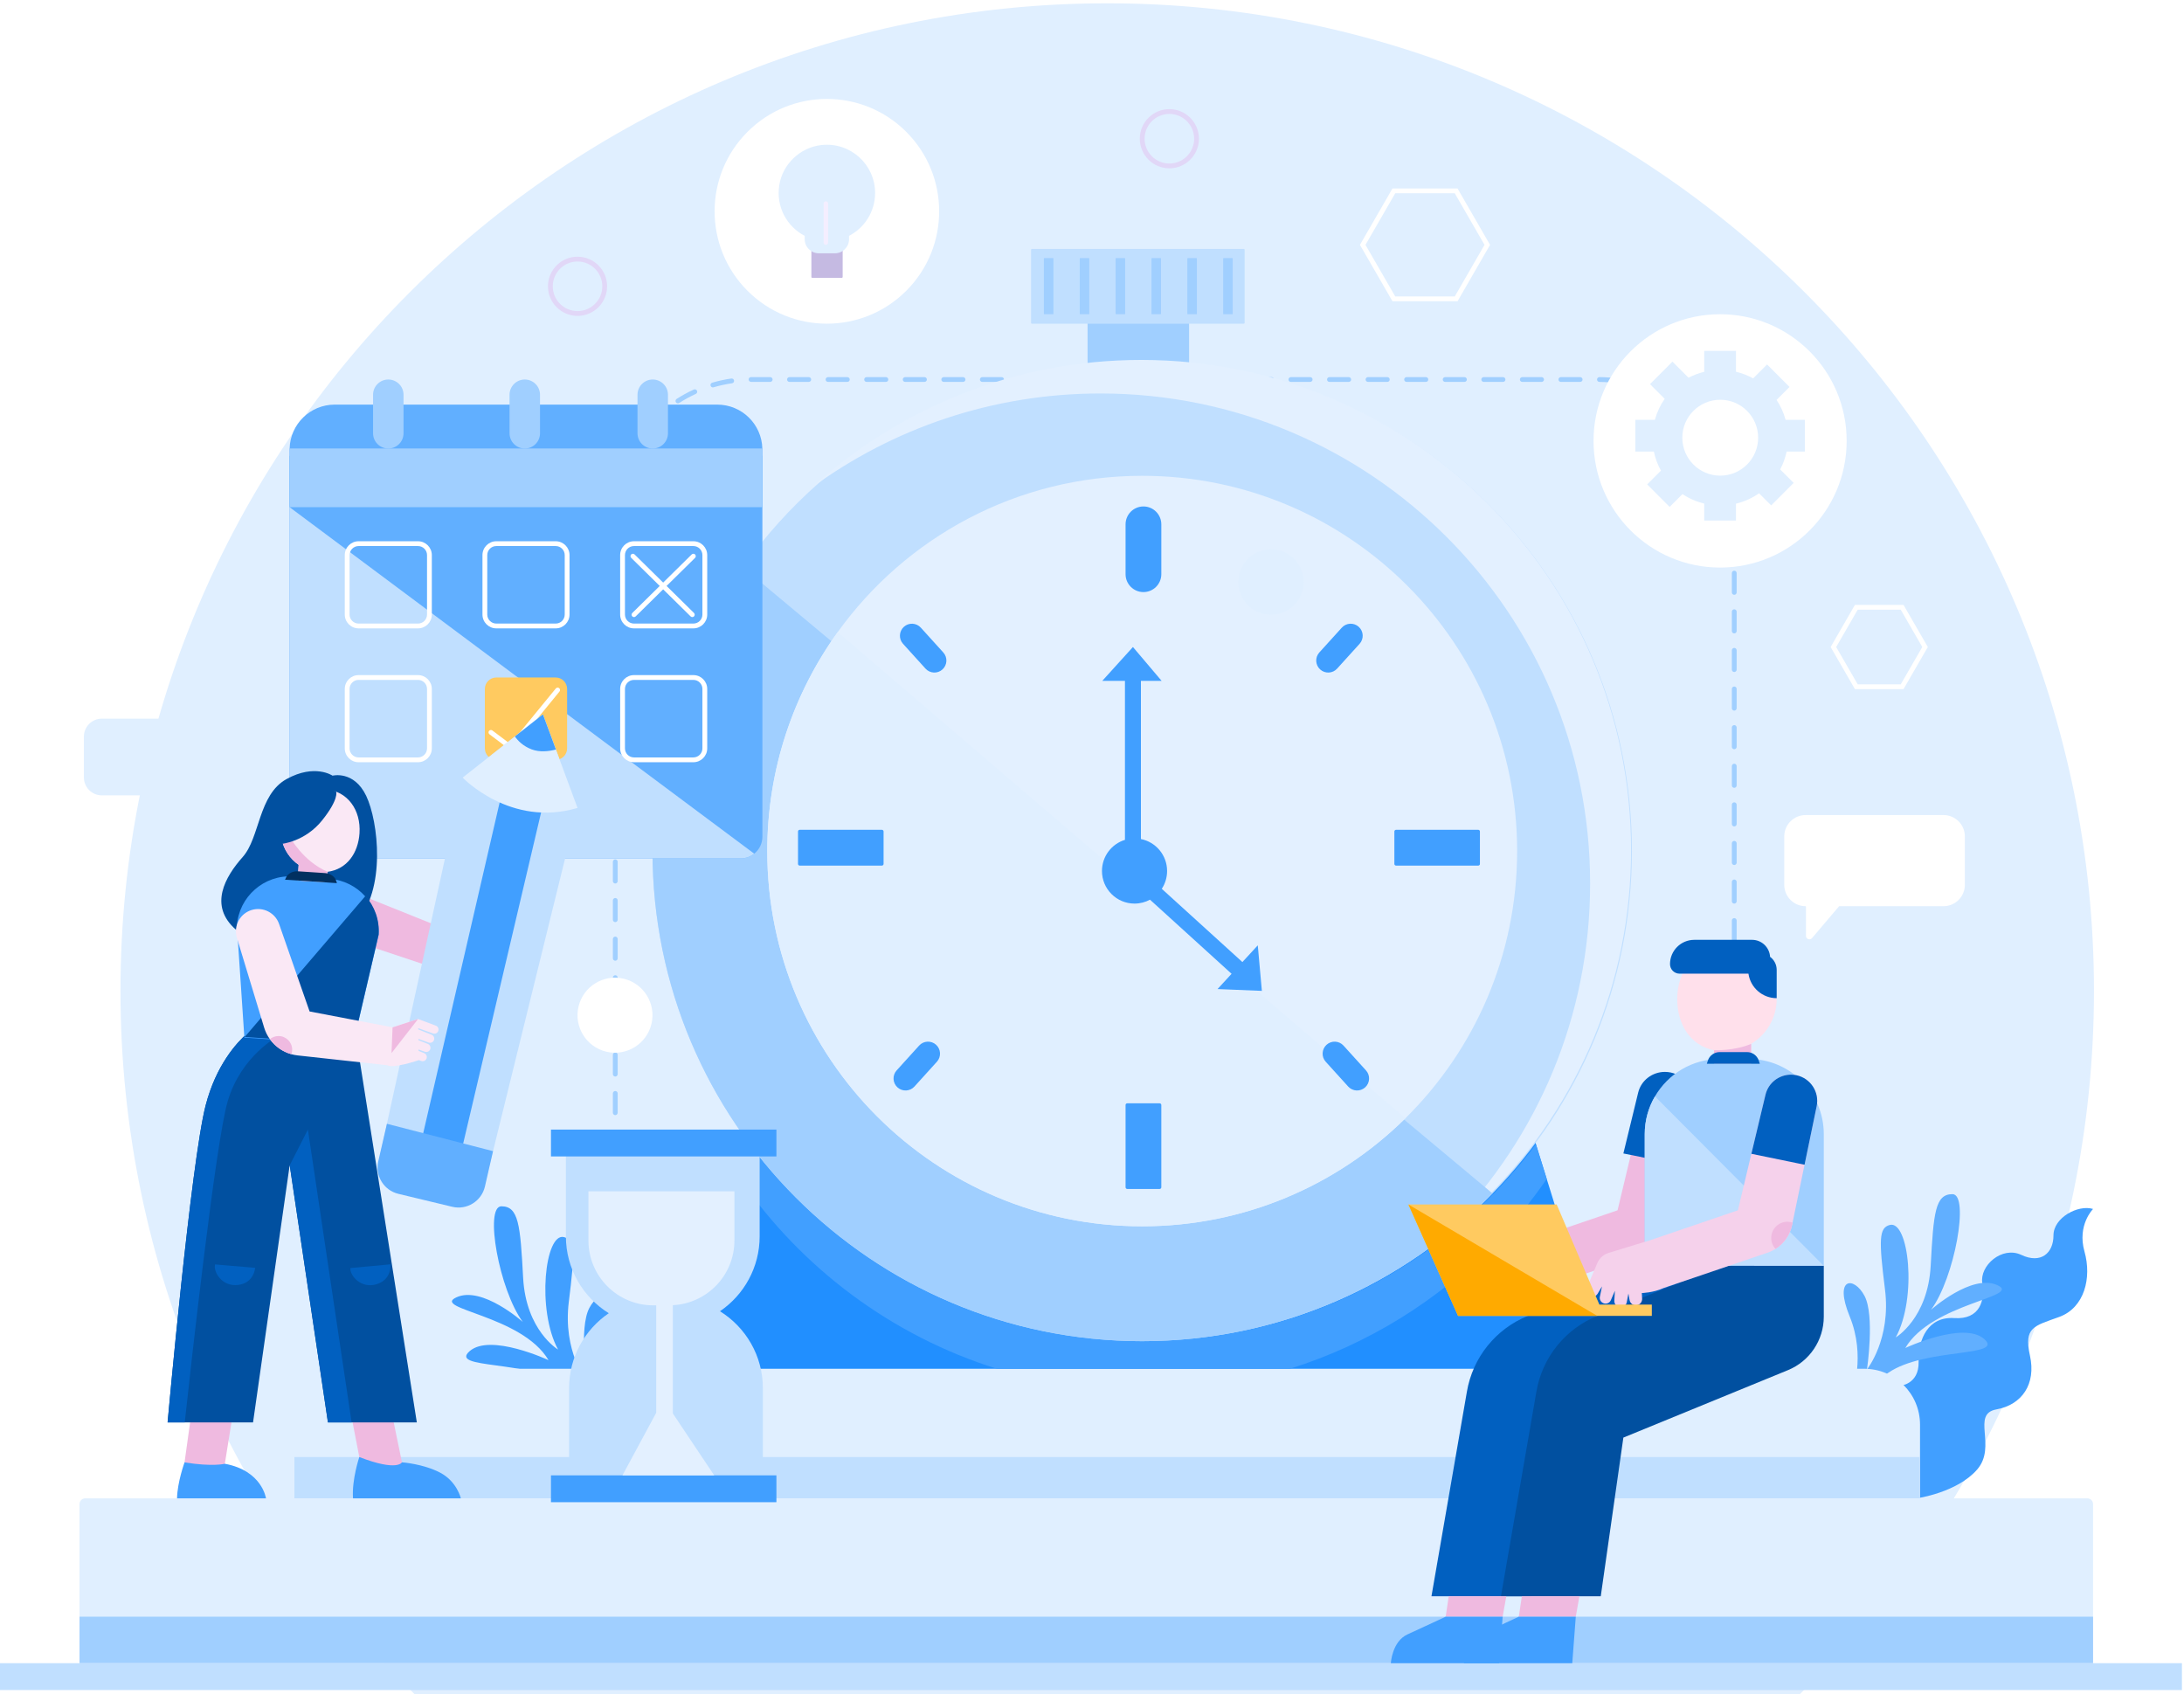 <svg width="660" height="512" viewBox="0 0 660 512" fill="none" xmlns="http://www.w3.org/2000/svg">
<g clip-path="url(#clip0_1654_56486)">
<g filter="url(#filter0_d_1654_56486)">
<path d="M126.347 512H542.852C598.333 457.805 632.793 382.152 632.793 298.434C632.794 133.613 499.287 0 334.599 0C169.912 0 36.406 133.613 36.406 298.434C36.406 382.153 70.866 457.805 126.347 512Z" fill="#E0EFFF"/>
</g>
<path d="M483.186 430.555H477.188C476.788 430.553 476.463 430.228 476.463 429.827C476.463 429.426 476.788 429.101 477.188 429.101H483.186C483.587 429.102 483.912 429.428 483.912 429.829C483.912 430.229 483.587 430.555 483.186 430.555ZM471.36 430.553H465.532C465.132 430.553 464.807 430.228 464.807 429.827C464.807 429.426 465.132 429.101 465.532 429.101H471.36C471.761 429.101 472.086 429.426 472.086 429.827C472.086 430.228 471.761 430.553 471.36 430.553ZM459.706 430.553H453.876C453.476 430.553 453.151 430.228 453.151 429.827C453.151 429.426 453.476 429.101 453.876 429.101H459.706C460.106 429.101 460.431 429.426 460.431 429.827C460.431 430.228 460.106 430.553 459.706 430.553ZM448.048 430.553H442.22C441.82 430.553 441.495 430.228 441.495 429.827C441.495 429.426 441.82 429.101 442.22 429.101H448.048C448.449 429.101 448.774 429.426 448.774 429.827C448.774 430.228 448.449 430.553 448.048 430.553ZM436.394 430.553H430.564C430.164 430.553 429.839 430.228 429.839 429.827C429.839 429.426 430.164 429.101 430.564 429.101H436.394C436.794 429.101 437.119 429.426 437.119 429.827C437.119 430.228 436.794 430.553 436.394 430.553ZM424.738 430.553H418.91C418.509 430.553 418.184 430.228 418.184 429.827C418.184 429.426 418.509 429.101 418.91 429.101H424.738C425.138 429.101 425.463 429.426 425.463 429.827C425.463 430.228 425.138 430.553 424.738 430.553ZM413.082 430.553H407.254C406.853 430.553 406.528 430.228 406.528 429.827C406.528 429.426 406.853 429.101 407.254 429.101H413.082C413.482 429.101 413.807 429.426 413.807 429.827C413.807 430.228 413.482 430.553 413.082 430.553ZM401.426 430.553H395.596C395.196 430.553 394.871 430.228 394.871 429.827C394.871 429.426 395.196 429.101 395.596 429.101H401.426C401.826 429.101 402.151 429.426 402.151 429.827C402.151 430.228 401.826 430.553 401.426 430.553ZM389.77 430.553H383.942C383.541 430.553 383.216 430.228 383.216 429.827C383.216 429.426 383.541 429.101 383.942 429.101H389.77C390.17 429.101 390.495 429.426 390.495 429.827C390.495 430.228 390.17 430.553 389.77 430.553ZM378.114 430.553H372.286C371.885 430.553 371.56 430.228 371.56 429.827C371.56 429.426 371.885 429.101 372.286 429.101H378.114C378.514 429.101 378.839 429.426 378.839 429.827C378.839 430.228 378.514 430.553 378.114 430.553ZM366.459 430.553H360.631C360.231 430.553 359.906 430.228 359.906 429.827C359.906 429.426 360.231 429.101 360.631 429.101H366.459C366.86 429.101 367.185 429.426 367.185 429.827C367.185 430.228 366.86 430.553 366.459 430.553ZM354.802 430.553H348.974C348.573 430.553 348.248 430.228 348.248 429.827C348.248 429.426 348.573 429.101 348.974 429.101H354.802C355.202 429.101 355.527 429.426 355.527 429.827C355.527 430.228 355.202 430.553 354.802 430.553ZM343.147 430.553H337.318C336.917 430.553 336.592 430.228 336.592 429.827C336.592 429.426 336.917 429.101 337.318 429.101H343.147C343.548 429.101 343.873 429.426 343.873 429.827C343.873 430.228 343.548 430.553 343.147 430.553ZM331.491 430.553H325.663C325.263 430.553 324.937 430.228 324.937 429.827C324.937 429.426 325.263 429.101 325.663 429.101H331.491C331.892 429.101 332.217 429.426 332.217 429.827C332.217 430.228 331.892 430.553 331.491 430.553ZM319.835 430.553H314.007C313.607 430.553 313.281 430.228 313.281 429.827C313.281 429.426 313.607 429.101 314.007 429.101H319.835C320.236 429.101 320.561 429.426 320.561 429.827C320.561 430.228 320.236 430.553 319.835 430.553ZM308.179 430.553H302.351C301.95 430.553 301.625 430.228 301.625 429.827C301.625 429.426 301.95 429.101 302.351 429.101H308.179C308.58 429.101 308.905 429.426 308.905 429.827C308.905 430.228 308.58 430.553 308.179 430.553ZM296.523 430.553H290.695C290.294 430.553 289.969 430.228 289.969 429.827C289.969 429.426 290.294 429.101 290.695 429.101H296.523C296.924 429.101 297.249 429.426 297.249 429.827C297.249 430.228 296.924 430.553 296.523 430.553ZM284.867 430.553H279.039C278.638 430.553 278.313 430.228 278.313 429.827C278.313 429.426 278.638 429.101 279.039 429.101H284.867C285.268 429.101 285.593 429.426 285.593 429.827C285.593 430.228 285.268 430.553 284.867 430.553ZM273.212 430.553H267.384C266.984 430.553 266.659 430.228 266.659 429.827C266.659 429.426 266.984 429.101 267.384 429.101H273.212C273.613 429.101 273.938 429.426 273.938 429.827C273.938 430.228 273.613 430.553 273.212 430.553ZM261.556 430.553H255.728C255.328 430.553 255.003 430.228 255.003 429.827C255.003 429.426 255.328 429.101 255.728 429.101H261.556C261.957 429.101 262.282 429.426 262.282 429.827C262.282 430.228 261.957 430.553 261.556 430.553ZM249.9 430.553H244.072C243.672 430.553 243.347 430.228 243.347 429.827C243.347 429.426 243.672 429.101 244.072 429.101H249.9C250.301 429.101 250.626 429.426 250.626 429.827C250.626 430.228 250.301 430.553 249.9 430.553ZM238.244 430.553H232.416C232.016 430.553 231.691 430.228 231.691 429.827C231.691 429.426 232.016 429.101 232.416 429.101H238.244C238.645 429.101 238.97 429.426 238.97 429.827C238.97 430.228 238.645 430.553 238.244 430.553ZM226.588 430.552H226.581C224.609 430.531 222.622 430.373 220.678 430.078C220.282 430.019 220.009 429.648 220.068 429.252C220.128 428.857 220.496 428.581 220.894 428.643C222.772 428.927 224.69 429.081 226.594 429.099C226.995 429.104 227.317 429.432 227.313 429.833C227.308 430.231 226.985 430.552 226.587 430.552H226.588ZM488.988 430.123C488.634 430.123 488.323 429.862 488.271 429.502C488.215 429.105 488.489 428.736 488.885 428.678C490.767 428.405 492.646 427.993 494.472 427.453C494.852 427.341 495.259 427.557 495.373 427.943C495.486 428.328 495.267 428.732 494.883 428.845C492.99 429.406 491.043 429.833 489.095 430.116C489.061 430.12 489.024 430.123 488.989 430.123H488.988ZM215.109 428.802C215.04 428.802 214.969 428.792 214.899 428.77C213.005 428.198 211.142 427.483 209.361 426.651C208.997 426.481 208.842 426.048 209.01 425.685C209.181 425.322 209.612 425.164 209.975 425.335C211.693 426.14 213.491 426.827 215.32 427.38C215.703 427.496 215.921 427.901 215.805 428.285C215.71 428.598 215.421 428.802 215.111 428.802H215.109ZM500.127 426.827C499.852 426.827 499.59 426.67 499.469 426.404C499.302 426.039 499.46 425.608 499.824 425.441C501.552 424.645 503.239 423.72 504.837 422.692C505.17 422.471 505.622 422.571 505.838 422.908C506.055 423.244 505.958 423.694 505.622 423.91C503.967 424.976 502.221 425.935 500.431 426.758C500.332 426.803 500.229 426.825 500.127 426.825V426.827ZM204.577 423.89C204.44 423.89 204.302 423.852 204.18 423.772C202.535 422.696 200.947 421.491 199.461 420.186C199.159 419.922 199.13 419.463 199.394 419.162C199.659 418.859 200.117 418.831 200.419 419.094C201.853 420.352 203.385 421.517 204.976 422.555C205.311 422.774 205.405 423.225 205.186 423.56C205.047 423.774 204.815 423.89 204.578 423.89H204.577ZM509.888 420.538C509.685 420.538 509.483 420.452 509.34 420.287C509.077 419.983 509.11 419.526 509.414 419.263C510.849 418.019 512.211 416.659 513.462 415.221C513.725 414.92 514.182 414.885 514.486 415.15C514.787 415.412 514.821 415.871 514.557 416.173C513.262 417.662 511.852 419.071 510.363 420.361C510.225 420.48 510.056 420.538 509.888 420.538ZM195.843 416.227C195.639 416.227 195.437 416.142 195.293 415.974C194.008 414.477 192.818 412.877 191.76 411.219C191.545 410.881 191.642 410.432 191.98 410.217C192.318 410 192.767 410.1 192.982 410.437C194.003 412.037 195.151 413.583 196.392 415.028C196.653 415.333 196.618 415.79 196.315 416.051C196.177 416.169 196.01 416.227 195.842 416.227H195.843ZM517.513 411.767C517.376 411.767 517.24 411.731 517.118 411.651C516.781 411.433 516.686 410.983 516.902 410.647C517.939 409.041 518.87 407.355 519.662 405.632C519.832 405.268 520.261 405.109 520.626 405.278C520.988 405.446 521.147 405.878 520.98 406.242C520.157 408.026 519.195 409.774 518.119 411.436C517.98 411.651 517.746 411.767 517.51 411.767H517.513ZM189.594 406.434C189.319 406.434 189.055 406.276 188.933 406.008C188.117 404.21 187.424 402.34 186.874 400.447C186.762 400.062 186.982 399.66 187.367 399.547C187.754 399.441 188.155 399.656 188.267 400.042C188.798 401.866 189.467 403.672 190.255 405.407C190.42 405.773 190.259 406.203 189.893 406.369C189.796 406.412 189.695 406.434 189.594 406.434ZM522.38 401.208C522.312 401.208 522.242 401.198 522.172 401.179C521.788 401.065 521.57 400.661 521.683 400.276C522.228 398.453 522.644 396.574 522.924 394.689C522.982 394.292 523.362 394.015 523.747 394.077C524.145 394.135 524.418 394.504 524.358 394.901C524.069 396.854 523.638 398.8 523.075 400.688C522.981 401.004 522.692 401.207 522.38 401.207V401.208ZM186.344 395.277C185.988 395.277 185.678 395.016 185.625 394.652C185.35 392.706 185.209 390.718 185.209 388.74C185.209 388.339 185.534 388.014 185.935 388.014C186.335 388.014 186.66 388.339 186.66 388.74C186.66 390.648 186.797 392.571 187.062 394.449C187.119 394.846 186.843 395.213 186.445 395.27C186.411 395.274 186.377 395.277 186.342 395.277H186.344ZM524.085 389.712H524.074C523.673 389.704 523.352 389.375 523.36 388.974V383.153C523.36 382.752 523.686 382.426 524.087 382.426C524.487 382.426 524.812 382.752 524.812 383.153V388.996C524.803 389.393 524.48 389.71 524.085 389.71V389.712ZM185.935 383.633C185.534 383.633 185.209 383.308 185.209 382.907V377.075C185.209 376.674 185.534 376.348 185.935 376.348C186.335 376.348 186.66 376.674 186.66 377.075V382.907C186.66 383.308 186.335 383.633 185.935 383.633ZM524.087 378.048C523.686 378.048 523.361 377.722 523.361 377.321V371.487C523.361 371.086 523.686 370.761 524.087 370.761C524.487 370.761 524.812 371.086 524.812 371.487V377.321C524.812 377.722 524.487 378.048 524.087 378.048ZM185.935 371.969C185.534 371.969 185.209 371.644 185.209 371.243V365.409C185.209 365.008 185.534 364.683 185.935 364.683C186.335 364.683 186.66 365.008 186.66 365.409V371.243C186.66 371.644 186.335 371.969 185.935 371.969ZM524.087 366.382C523.686 366.382 523.361 366.057 523.361 365.656V359.823C523.361 359.423 523.686 359.097 524.087 359.097C524.487 359.097 524.812 359.423 524.812 359.823V365.656C524.812 366.057 524.487 366.382 524.087 366.382ZM185.935 360.303C185.534 360.303 185.209 359.977 185.209 359.577V353.744C185.209 353.343 185.534 353.018 185.935 353.018C186.335 353.018 186.66 353.343 186.66 353.744V359.577C186.66 359.977 186.335 360.303 185.935 360.303ZM524.087 354.717C523.686 354.717 523.361 354.392 523.361 353.991V348.158C523.361 347.757 523.686 347.432 524.087 347.432C524.487 347.432 524.812 347.757 524.812 348.158V353.991C524.812 354.392 524.487 354.717 524.087 354.717ZM185.935 348.637C185.534 348.637 185.209 348.312 185.209 347.911V342.079C185.209 341.678 185.534 341.352 185.935 341.352C186.335 341.352 186.66 341.678 186.66 342.079V347.911C186.66 348.312 186.335 348.637 185.935 348.637ZM524.087 343.052C523.686 343.052 523.361 342.726 523.361 342.325V336.491C523.361 336.09 523.686 335.765 524.087 335.765C524.487 335.765 524.812 336.09 524.812 336.491V342.325C524.812 342.726 524.487 343.052 524.087 343.052ZM185.935 336.973C185.534 336.973 185.209 336.648 185.209 336.247V330.413C185.209 330.012 185.534 329.687 185.935 329.687C186.335 329.687 186.66 330.012 186.66 330.413V336.247C186.66 336.648 186.335 336.973 185.935 336.973ZM524.087 331.386C523.686 331.386 523.361 331.061 523.361 330.66V324.827C523.361 324.427 523.686 324.101 524.087 324.101C524.487 324.101 524.812 324.427 524.812 324.827V330.66C524.812 331.061 524.487 331.386 524.087 331.386ZM185.935 325.308C185.534 325.308 185.209 324.983 185.209 324.582V318.749C185.209 318.348 185.534 318.023 185.935 318.023C186.335 318.023 186.66 318.348 186.66 318.749V324.582C186.66 324.983 186.335 325.308 185.935 325.308ZM524.087 319.721C523.686 319.721 523.361 319.396 523.361 318.995V313.162C523.361 312.761 523.686 312.436 524.087 312.436C524.487 312.436 524.812 312.761 524.812 313.162V318.995C524.812 319.396 524.487 319.721 524.087 319.721ZM185.935 313.641C185.534 313.641 185.209 313.316 185.209 312.915V307.082C185.209 306.682 185.534 306.356 185.935 306.356C186.335 306.356 186.66 306.682 186.66 307.082V312.915C186.66 313.316 186.335 313.641 185.935 313.641ZM524.087 308.057C523.686 308.057 523.361 307.732 523.361 307.331V301.498C523.361 301.097 523.686 300.772 524.087 300.772C524.487 300.772 524.812 301.097 524.812 301.498V307.331C524.812 307.732 524.487 308.057 524.087 308.057ZM185.935 301.977C185.534 301.977 185.209 301.652 185.209 301.251V295.419C185.209 295.018 185.534 294.692 185.935 294.692C186.335 294.692 186.66 295.018 186.66 295.419V301.251C186.66 301.652 186.335 301.977 185.935 301.977ZM524.087 296.39C523.686 296.39 523.361 296.065 523.361 295.664V289.831C523.361 289.43 523.686 289.105 524.087 289.105C524.487 289.105 524.812 289.43 524.812 289.831V295.664C524.812 296.065 524.487 296.39 524.087 296.39ZM185.935 290.312C185.534 290.312 185.209 289.987 185.209 289.586V283.753C185.209 283.352 185.534 283.027 185.935 283.027C186.335 283.027 186.66 283.352 186.66 283.753V289.586C186.66 289.987 186.335 290.312 185.935 290.312ZM524.087 284.726C523.686 284.726 523.361 284.401 523.361 284V278.166C523.361 277.765 523.686 277.44 524.087 277.44C524.487 277.44 524.812 277.765 524.812 278.166V284C524.812 284.401 524.487 284.726 524.087 284.726ZM185.935 278.648C185.534 278.648 185.209 278.323 185.209 277.922V272.088C185.209 271.687 185.534 271.362 185.935 271.362C186.335 271.362 186.66 271.687 186.66 272.088V277.922C186.66 278.323 186.335 278.648 185.935 278.648ZM524.087 273.061C523.686 273.061 523.361 272.736 523.361 272.335V266.502C523.361 266.101 523.686 265.776 524.087 265.776C524.487 265.776 524.812 266.101 524.812 266.502V272.335C524.812 272.736 524.487 273.061 524.087 273.061ZM185.935 266.981C185.534 266.981 185.209 266.656 185.209 266.255V260.423C185.209 260.022 185.534 259.696 185.935 259.696C186.335 259.696 186.66 260.022 186.66 260.423V266.255C186.66 266.656 186.335 266.981 185.935 266.981ZM524.087 261.396C523.686 261.396 523.361 261.07 523.361 260.669V254.837C523.361 254.436 523.686 254.111 524.087 254.111C524.487 254.111 524.812 254.436 524.812 254.837V260.669C524.812 261.07 524.487 261.396 524.087 261.396ZM185.935 255.318C185.534 255.318 185.209 254.992 185.209 254.591V248.759C185.209 248.358 185.534 248.032 185.935 248.032C186.335 248.032 186.66 248.358 186.66 248.759V254.591C186.66 254.992 186.335 255.318 185.935 255.318ZM524.087 249.732C523.686 249.732 523.361 249.406 523.361 249.006V243.173C523.361 242.772 523.686 242.447 524.087 242.447C524.487 242.447 524.812 242.772 524.812 243.173V249.006C524.812 249.406 524.487 249.732 524.087 249.732ZM185.935 243.652C185.534 243.652 185.209 243.327 185.209 242.926V237.093C185.209 236.692 185.534 236.367 185.935 236.367C186.335 236.367 186.66 236.692 186.66 237.093V242.926C186.66 243.327 186.335 243.652 185.935 243.652ZM524.087 238.065C523.686 238.065 523.361 237.74 523.361 237.339V231.506C523.361 231.105 523.686 230.78 524.087 230.78C524.487 230.78 524.812 231.105 524.812 231.506V237.339C524.812 237.74 524.487 238.065 524.087 238.065ZM185.935 231.987C185.534 231.987 185.209 231.661 185.209 231.261V225.428C185.209 225.027 185.534 224.702 185.935 224.702C186.335 224.702 186.66 225.027 186.66 225.428V231.261C186.66 231.661 186.335 231.987 185.935 231.987ZM524.087 226.401C523.686 226.401 523.361 226.076 523.361 225.675V219.842C523.361 219.441 523.686 219.116 524.087 219.116C524.487 219.116 524.812 219.441 524.812 219.842V225.675C524.812 226.076 524.487 226.401 524.087 226.401ZM185.935 220.321C185.534 220.321 185.209 219.996 185.209 219.595V213.763C185.209 213.362 185.534 213.036 185.935 213.036C186.335 213.036 186.66 213.362 186.66 213.763V219.595C186.66 219.996 186.335 220.321 185.935 220.321ZM524.087 214.736C523.686 214.736 523.361 214.41 523.361 214.01V208.177C523.361 207.776 523.686 207.451 524.087 207.451C524.487 207.451 524.812 207.776 524.812 208.177V214.01C524.812 214.41 524.487 214.736 524.087 214.736ZM185.935 208.656C185.534 208.656 185.209 208.331 185.209 207.93V202.097C185.209 201.696 185.534 201.371 185.935 201.371C186.335 201.371 186.66 201.696 186.66 202.097V207.93C186.66 208.331 186.335 208.656 185.935 208.656ZM524.087 203.07C523.686 203.07 523.361 202.745 523.361 202.344V196.512C523.361 196.111 523.686 195.785 524.087 195.785C524.487 195.785 524.812 196.111 524.812 196.512V202.344C524.812 202.745 524.487 203.07 524.087 203.07ZM185.935 196.992C185.534 196.992 185.209 196.667 185.209 196.266V190.433C185.209 190.033 185.534 189.707 185.935 189.707C186.335 189.707 186.66 190.033 186.66 190.433V196.266C186.66 196.667 186.335 196.992 185.935 196.992ZM524.087 191.405C523.686 191.405 523.361 191.08 523.361 190.679V184.846C523.361 184.445 523.686 184.12 524.087 184.12C524.487 184.12 524.812 184.445 524.812 184.846V190.679C524.812 191.08 524.487 191.405 524.087 191.405ZM185.935 185.325C185.534 185.325 185.209 185 185.209 184.599V178.767C185.209 178.366 185.534 178.04 185.935 178.04C186.335 178.04 186.66 178.366 186.66 178.767V184.599C186.66 185 186.335 185.325 185.935 185.325ZM524.087 179.74C523.686 179.74 523.361 179.414 523.361 179.013V173.181C523.361 172.78 523.686 172.455 524.087 172.455C524.487 172.455 524.812 172.78 524.812 173.181V179.013C524.812 179.414 524.487 179.74 524.087 179.74ZM185.935 173.662C185.534 173.662 185.209 173.336 185.209 172.935V167.103C185.209 166.702 185.534 166.377 185.935 166.377C186.335 166.377 186.66 166.702 186.66 167.103V172.935C186.66 173.336 186.335 173.662 185.935 173.662ZM524.087 168.074C523.686 168.074 523.361 167.749 523.361 167.348V161.515C523.361 161.115 523.686 160.789 524.087 160.789C524.487 160.789 524.812 161.115 524.812 161.515V167.348C524.812 167.749 524.487 168.074 524.087 168.074ZM185.935 161.996C185.534 161.996 185.209 161.671 185.209 161.27V155.434C185.212 155.035 185.537 154.713 185.936 154.713H185.94C186.341 154.714 186.665 155.042 186.662 155.443V161.27C186.66 161.671 186.335 161.996 185.935 161.996ZM524.085 156.409C523.686 156.409 523.361 156.085 523.36 155.684C523.355 153.771 523.216 151.851 522.946 149.976C522.889 149.58 523.164 149.211 523.561 149.154C523.95 149.098 524.325 149.372 524.383 149.77C524.661 151.712 524.806 153.702 524.811 155.683C524.811 156.084 524.487 156.41 524.087 156.41L524.085 156.409ZM186.393 150.356C186.358 150.356 186.322 150.353 186.284 150.348C185.888 150.289 185.615 149.918 185.675 149.522C185.968 147.568 186.403 145.622 186.969 143.736C187.084 143.352 187.484 143.134 187.873 143.249C188.256 143.365 188.474 143.769 188.36 144.154C187.812 145.974 187.392 147.853 187.11 149.738C187.056 150.098 186.746 150.357 186.393 150.357V150.356ZM522.426 144.908C522.112 144.908 521.823 144.703 521.731 144.386C521.194 142.559 520.522 140.755 519.732 139.026C519.566 138.66 519.726 138.23 520.09 138.063C520.457 137.897 520.887 138.057 521.052 138.422C521.871 140.215 522.567 142.084 523.123 143.977C523.236 144.362 523.017 144.765 522.631 144.879C522.563 144.899 522.495 144.908 522.426 144.908ZM189.734 139.222C189.632 139.222 189.528 139.2 189.429 139.155C189.065 138.986 188.908 138.554 189.076 138.191C189.905 136.404 190.872 134.658 191.948 133.001C192.166 132.666 192.614 132.569 192.951 132.789C193.286 133.007 193.382 133.457 193.164 133.793C192.125 135.392 191.194 137.078 190.393 138.802C190.269 139.068 190.008 139.223 189.734 139.223V139.222ZM517.604 134.337C517.366 134.337 517.133 134.22 516.993 134.003C515.97 132.406 514.819 130.862 513.573 129.418C513.311 129.115 513.345 128.656 513.648 128.394C513.95 128.134 514.407 128.164 514.673 128.47C515.964 129.966 517.156 131.565 518.215 133.219C518.431 133.556 518.333 134.006 517.996 134.223C517.875 134.301 517.739 134.337 517.604 134.337ZM196.068 129.476C195.898 129.476 195.729 129.418 195.591 129.298C195.289 129.033 195.259 128.575 195.523 128.272C196.819 126.788 198.232 125.384 199.724 124.094C200.027 123.831 200.486 123.865 200.747 124.17C201.01 124.473 200.975 124.932 200.671 125.193C199.23 126.438 197.865 127.795 196.614 129.228C196.47 129.392 196.27 129.476 196.068 129.476ZM510.016 125.539C509.846 125.539 509.676 125.48 509.538 125.359C508.106 124.106 506.571 122.944 504.977 121.908C504.641 121.689 504.546 121.239 504.764 120.903C504.983 120.568 505.434 120.473 505.767 120.691C507.418 121.766 509.007 122.968 510.493 124.267C510.795 124.531 510.827 124.99 510.563 125.292C510.418 125.456 510.218 125.541 510.016 125.541V125.539ZM204.864 121.886C204.625 121.886 204.391 121.769 204.253 121.552C204.037 121.215 204.134 120.765 204.472 120.549C206.132 119.484 207.881 118.529 209.67 117.711C210.036 117.544 210.464 117.705 210.631 118.07C210.798 118.434 210.637 118.866 210.273 119.031C208.546 119.82 206.858 120.742 205.256 121.77C205.134 121.849 204.999 121.885 204.865 121.885L204.864 121.886ZM500.278 119.202C500.177 119.202 500.071 119.181 499.974 119.136C498.242 118.332 496.441 117.65 494.624 117.104C494.24 116.988 494.022 116.584 494.138 116.199C494.253 115.814 494.658 115.599 495.041 115.712C496.926 116.279 498.789 116.986 500.583 117.818C500.947 117.987 501.104 118.418 500.937 118.783C500.814 119.048 500.551 119.204 500.278 119.204V119.202ZM215.426 117.063C215.112 117.063 214.822 116.858 214.729 116.542C214.616 116.157 214.837 115.753 215.221 115.64C217.109 115.086 219.057 114.662 221.01 114.381C221.408 114.323 221.775 114.6 221.831 114.996C221.888 115.393 221.612 115.762 221.216 115.818C219.331 116.09 217.452 116.498 215.628 117.033C215.559 117.053 215.491 117.062 215.423 117.062L215.426 117.063ZM489.152 115.862C489.116 115.862 489.079 115.859 489.043 115.855C487.168 115.574 485.251 115.423 483.343 115.409C482.942 115.406 482.62 115.078 482.623 114.677C482.626 114.278 482.951 113.957 483.349 113.957H483.354C485.33 113.973 487.316 114.128 489.258 114.418C489.653 114.478 489.927 114.847 489.867 115.245C489.814 115.604 489.505 115.863 489.152 115.863V115.862ZM477.519 115.407H471.691C471.291 115.407 470.966 115.082 470.966 114.681C470.966 114.28 471.291 113.955 471.691 113.955H477.519C477.92 113.955 478.245 114.28 478.245 114.681C478.245 115.082 477.92 115.407 477.519 115.407ZM465.865 115.407H460.037C459.636 115.407 459.311 115.082 459.311 114.681C459.311 114.28 459.636 113.955 460.037 113.955H465.865C466.265 113.955 466.59 114.28 466.59 114.681C466.59 115.082 466.265 115.407 465.865 115.407ZM454.207 115.407H448.379C447.979 115.407 447.654 115.082 447.654 114.681C447.654 114.28 447.979 113.955 448.379 113.955H454.207C454.608 113.955 454.933 114.28 454.933 114.681C454.933 115.082 454.608 115.407 454.207 115.407ZM442.553 115.407H436.723C436.323 115.407 435.998 115.082 435.998 114.681C435.998 114.28 436.323 113.955 436.723 113.955H442.553C442.953 113.955 443.278 114.28 443.278 114.681C443.278 115.082 442.953 115.407 442.553 115.407ZM430.897 115.407H425.069C424.668 115.407 424.343 115.082 424.343 114.681C424.343 114.28 424.668 113.955 425.069 113.955H430.897C431.297 113.955 431.622 114.28 431.622 114.681C431.622 115.082 431.297 115.407 430.897 115.407ZM419.241 115.407H413.413C413.012 115.407 412.687 115.082 412.687 114.681C412.687 114.28 413.012 113.955 413.413 113.955H419.241C419.641 113.955 419.966 114.28 419.966 114.681C419.966 115.082 419.641 115.407 419.241 115.407ZM407.585 115.407H401.755C401.355 115.407 401.029 115.082 401.029 114.681C401.029 114.28 401.355 113.955 401.755 113.955H407.585C407.985 113.955 408.31 114.28 408.31 114.681C408.31 115.082 407.985 115.407 407.585 115.407ZM395.929 115.407H390.101C389.7 115.407 389.375 115.082 389.375 114.681C389.375 114.28 389.7 113.955 390.101 113.955H395.929C396.329 113.955 396.654 114.28 396.654 114.681C396.654 115.082 396.329 115.407 395.929 115.407ZM384.274 115.407H378.445C378.044 115.407 377.719 115.082 377.719 114.681C377.719 114.28 378.044 113.955 378.445 113.955H384.274C384.675 113.955 385 114.28 385 114.681C385 115.082 384.675 115.407 384.274 115.407ZM372.618 115.407H366.79C366.389 115.407 366.064 115.082 366.064 114.681C366.064 114.28 366.389 113.955 366.79 113.955H372.618C373.018 113.955 373.344 114.28 373.344 114.681C373.344 115.082 373.018 115.407 372.618 115.407ZM360.962 115.407H355.134C354.733 115.407 354.408 115.082 354.408 114.681C354.408 114.28 354.733 113.955 355.134 113.955H360.962C361.363 113.955 361.688 114.28 361.688 114.681C361.688 115.082 361.363 115.407 360.962 115.407ZM349.306 115.407H343.477C343.076 115.407 342.751 115.082 342.751 114.681C342.751 114.28 343.076 113.955 343.477 113.955H349.306C349.706 113.955 350.032 114.28 350.032 114.681C350.032 115.082 349.706 115.407 349.306 115.407ZM337.65 115.407H331.822C331.421 115.407 331.096 115.082 331.096 114.681C331.096 114.28 331.421 113.955 331.822 113.955H337.65C338.05 113.955 338.376 114.28 338.376 114.681C338.376 115.082 338.05 115.407 337.65 115.407ZM325.994 115.407H320.166C319.765 115.407 319.44 115.082 319.44 114.681C319.44 114.28 319.765 113.955 320.166 113.955H325.994C326.394 113.955 326.72 114.28 326.72 114.681C326.72 115.082 326.394 115.407 325.994 115.407ZM314.339 115.407H308.511C308.111 115.407 307.786 115.082 307.786 114.681C307.786 114.28 308.111 113.955 308.511 113.955H314.339C314.74 113.955 315.065 114.28 315.065 114.681C315.065 115.082 314.74 115.407 314.339 115.407ZM302.682 115.407H296.854C296.453 115.407 296.128 115.082 296.128 114.681C296.128 114.28 296.453 113.955 296.854 113.955H302.682C303.082 113.955 303.408 114.28 303.408 114.681C303.408 115.082 303.082 115.407 302.682 115.407ZM291.027 115.407H285.199C284.799 115.407 284.474 115.082 284.474 114.681C284.474 114.28 284.799 113.955 285.199 113.955H291.027C291.428 113.955 291.753 114.28 291.753 114.681C291.753 115.082 291.428 115.407 291.027 115.407ZM279.371 115.407H273.543C273.143 115.407 272.818 115.082 272.818 114.681C272.818 114.28 273.143 113.955 273.543 113.955H279.371C279.772 113.955 280.097 114.28 280.097 114.681C280.097 115.082 279.772 115.407 279.371 115.407ZM267.715 115.407H261.887C261.487 115.407 261.162 115.082 261.162 114.681C261.162 114.28 261.487 113.955 261.887 113.955H267.715C268.116 113.955 268.441 114.28 268.441 114.681C268.441 115.082 268.116 115.407 267.715 115.407ZM256.059 115.407H250.231C249.831 115.407 249.506 115.082 249.506 114.681C249.506 114.28 249.831 113.955 250.231 113.955H256.059C256.46 113.955 256.785 114.28 256.785 114.681C256.785 115.082 256.46 115.407 256.059 115.407ZM244.403 115.407H238.575C238.175 115.407 237.85 115.082 237.85 114.681C237.85 114.28 238.175 113.955 238.575 113.955H244.403C244.804 113.955 245.129 114.28 245.129 114.681C245.129 115.082 244.804 115.407 244.403 115.407ZM232.749 115.407H227.006C226.606 115.407 226.239 115.082 226.239 114.681C226.239 114.28 226.52 113.955 226.922 113.955H232.75C233.151 113.955 233.476 114.28 233.476 114.681C233.476 115.082 233.151 115.407 232.75 115.407H232.749Z" fill="#A0CFFF"/>
<path d="M519.81 171.508C540.933 171.508 558.056 154.371 558.056 133.231C558.056 112.091 540.933 94.954 519.81 94.954C498.687 94.954 481.564 112.091 481.564 133.231C481.564 154.371 498.687 171.508 519.81 171.508Z" fill="white"/>
<path d="M273.874 87.867C287.125 74.606 287.125 53.105 273.874 39.844C260.624 26.582 239.14 26.582 225.889 39.844C212.639 53.105 212.639 74.606 225.889 87.867C239.14 101.128 260.624 101.128 273.874 87.867Z" fill="white"/>
<path d="M196.875 309.379C198.312 303.286 194.541 297.181 188.453 295.743C182.365 294.305 176.264 298.078 174.828 304.172C173.391 310.265 177.161 316.37 183.249 317.808C189.338 319.246 195.438 315.473 196.875 309.379Z" fill="white"/>
<path d="M587.922 323.792C592.502 319.208 592.502 311.776 587.922 307.192C583.341 302.608 575.915 302.608 571.335 307.192C566.755 311.776 566.755 319.208 571.335 323.792C575.915 328.376 583.341 328.376 587.922 323.792Z" fill="#E0EFFF"/>
<path d="M545.425 136.464V126.855H539.6C539.009 124.691 538.092 122.663 536.875 120.848L540.79 116.929L534 110.134L529.797 114.34C528.191 113.445 526.448 112.773 524.612 112.336V106.024H515.011V112.356C513.345 112.761 511.753 113.355 510.274 114.139L505.418 109.28L498.628 116.074L503.067 120.517C501.737 122.418 500.73 124.554 500.103 126.852H494.196V136.461H499.789C500.214 138.51 500.952 140.443 501.938 142.219L497.775 146.385L504.565 153.179L508.44 149.301C510.412 150.627 512.634 151.599 515.009 152.175V157.29H524.61V152.196C527.154 151.589 529.513 150.518 531.589 149.061L535.248 152.723L542.038 145.927L537.963 141.849C538.85 140.176 539.516 138.368 539.912 136.459H545.424L545.425 136.464ZM508.393 132.268C508.393 125.936 513.523 120.801 519.851 120.801C526.178 120.801 531.308 125.936 531.308 132.268C531.308 138.6 526.178 143.734 519.851 143.734C513.523 143.734 508.393 138.6 508.393 132.268Z" fill="#E0EFFF"/>
<path d="M245.199 75.324H254.652V83.678C254.652 83.84 254.52 83.972 254.357 83.972H245.492C245.329 83.972 245.197 83.84 245.197 83.678V75.324H245.199Z" fill="#C5BAE2"/>
<path d="M264.456 58.324C264.456 49.714 257.003 42.846 248.2 43.832C241.791 44.55 236.488 49.597 235.491 55.972C234.46 62.578 237.866 68.506 243.178 71.267V72.269C243.178 74.629 245.091 76.544 247.449 76.544H252.311C254.669 76.544 256.582 74.629 256.582 72.269V71.267C261.256 68.838 264.453 63.959 264.453 58.324H264.456Z" fill="#E0EFFF"/>
<path d="M249.568 73.993C249.194 73.993 248.892 73.69 248.892 73.315V61.513C248.892 61.139 249.195 60.835 249.568 60.835C249.943 60.835 250.244 61.139 250.244 61.513V73.315C250.244 73.69 249.941 73.993 249.568 73.993Z" fill="#F4EEFF"/>
<path d="M440.463 91.035H420.799L410.969 73.993L420.799 56.951H440.463L450.293 73.993L440.463 91.035ZM421.638 89.583H439.624L448.619 73.993L439.624 58.404H421.638L412.643 73.993L421.638 89.583Z" fill="white"/>
<path d="M575.241 208.244H560.557L553.214 195.517L560.557 182.788H575.241L582.584 195.517L575.241 208.244ZM561.395 206.791H574.403L580.908 195.517L574.403 184.24H561.395L554.89 195.517L561.395 206.791Z" fill="white"/>
<path d="M353.381 50.864C348.453 50.864 344.443 46.852 344.443 41.919C344.443 36.987 348.453 32.974 353.381 32.974C358.309 32.974 362.319 36.987 362.319 41.919C362.319 46.852 358.309 50.864 353.381 50.864ZM353.381 34.427C349.252 34.427 345.894 37.788 345.894 41.919C345.894 46.051 349.252 49.412 353.381 49.412C357.51 49.412 360.868 46.051 360.868 41.919C360.868 37.788 357.508 34.427 353.381 34.427Z" fill="#E1D7F7"/>
<path d="M174.53 95.461C169.601 95.461 165.592 91.448 165.592 86.516C165.592 81.583 169.601 77.571 174.53 77.571C179.458 77.571 183.468 81.583 183.468 86.516C183.468 91.448 179.458 95.461 174.53 95.461ZM174.53 79.023C170.401 79.023 167.043 82.385 167.043 86.516C167.043 90.646 170.401 94.008 174.53 94.008C178.658 94.008 182.016 90.646 182.016 86.516C182.016 82.385 178.657 79.023 174.53 79.023Z" fill="#E1D7F7"/>
<path d="M65.871 217.168H30.774C27.779 217.168 25.351 219.598 25.351 222.596V234.917C25.351 237.915 27.779 240.345 30.774 240.345H57.334L64.23 248.467C64.758 249.09 65.775 248.715 65.775 247.897V240.345H65.87C68.865 240.345 71.293 237.915 71.293 234.917V222.596C71.293 219.598 68.865 217.168 65.87 217.168H65.871Z" fill="#E0EFFF"/>
<path d="M545.641 246.301H587.334C590.893 246.301 593.776 249.188 593.776 252.748V267.385C593.776 270.946 590.891 273.832 587.334 273.832H555.782L547.589 283.48C546.96 284.219 545.752 283.775 545.752 282.805V273.832H545.64C542.082 273.832 539.198 270.945 539.198 267.385V252.748C539.198 249.187 542.083 246.301 545.64 246.301H545.641Z" fill="white"/>
<path d="M574.08 418.78C574.08 418.78 579.977 418.433 579.802 411.491C579.628 404.549 582.75 397.781 590.554 398.301C598.357 398.822 599.919 392.921 599.051 387.714C598.185 382.508 604.947 376.434 610.844 379.211C616.74 381.988 620.555 378.689 620.555 373.31C620.555 367.93 628.011 363.938 632.52 365.326C632.52 365.326 627.664 370.186 629.92 378.17C632.175 386.153 629.92 395.178 622.289 397.955C614.659 400.732 611.537 401.021 613.446 409.641C615.354 418.26 611.018 424.508 603.302 425.897C595.584 427.285 603.561 437.064 597.493 444.063C591.424 451.062 579.284 452.758 579.284 452.758L556.221 421.21C556.221 421.21 563.33 417.045 574.082 418.78H574.08Z" fill="#419FFF"/>
<path d="M559.747 420.896C559.747 420.896 563.89 409.819 558.981 397.827C554.071 385.835 560.31 385.627 563.459 391.601C566.607 397.573 564.198 413.803 564.198 413.803C564.198 413.803 571.529 404.703 569.641 389.659C567.753 374.614 567.808 371.035 571.075 370.163C576.833 368.625 579.438 392.111 572.898 404.136C572.898 404.136 582.597 398.43 583.454 382.426C584.31 366.423 584.819 360.849 590.023 360.849C595.229 360.849 590.692 386.179 583.551 395.794C583.551 395.794 595.851 384.792 603.603 388.353C611.356 391.916 583.828 393.701 575.78 407.339C575.78 407.339 593.377 399.112 599.634 404.634C605.891 410.156 581.847 407.167 570.65 414.818C559.452 422.469 560.227 424.874 560.227 424.874L559.748 420.896H559.747Z" fill="#61AFFF"/>
<path d="M181.793 424.568C181.793 424.568 177.65 413.491 182.559 401.499C187.468 389.506 181.23 389.299 178.081 395.272C174.933 401.244 177.343 417.474 177.343 417.474C177.343 417.474 170.012 408.374 171.9 393.33C173.788 378.287 173.734 374.707 170.466 373.834C164.708 372.296 162.103 395.782 168.644 407.808C168.644 407.808 158.944 402.101 158.088 386.098C157.231 370.094 156.722 364.52 151.518 364.52C146.313 364.52 150.849 389.851 157.99 399.465C157.99 399.465 145.69 388.464 137.938 392.025C130.185 395.587 157.713 397.371 165.761 411.01C165.761 411.01 148.164 402.784 141.907 408.306C135.651 413.828 159.694 410.839 170.891 418.49C182.089 426.141 181.315 428.546 181.315 428.546L181.794 424.568H181.793Z" fill="#419FFF"/>
<path d="M25.763 452.773H630.783C631.741 452.773 632.519 453.551 632.519 454.51V502.584H24.027V454.51C24.027 453.551 24.805 452.773 25.763 452.773Z" fill="#E0EFFF"/>
<path d="M580.229 430.494V452.773H88.97V430.494C88.97 421.169 96.531 413.617 105.847 413.617H563.352C572.668 413.617 580.229 421.169 580.229 430.494Z" fill="#E0EFFF"/>
<path d="M580.229 440.297H88.97V452.758H580.229V440.297Z" fill="#C0DFFF"/>
<path d="M632.52 488.533H24.027V502.584H632.52V488.533Z" fill="#A0CFFF"/>
<path d="M659.377 502.584H0V510.693H659.377V502.584Z" fill="#C0DFFF"/>
<path d="M485.244 413.611H205.025L223.679 356.284L227.056 345.921L230.392 335.67H461.022L464.152 345.756L467.419 356.256L485.244 413.611Z" fill="#218FFF"/>
<path d="M359.342 93.177H328.663V118.377H359.342V93.177Z" fill="#A0CFFF"/>
<path d="M467.419 356.256C462.649 363.196 457.287 369.708 451.414 375.724C434.526 393.026 413.446 406.201 389.816 413.611H301.239C269.407 403.622 242.206 383.174 223.677 356.284L227.054 345.921C254.048 381.96 297.075 405.278 345.533 405.278C387.03 405.278 424.542 388.183 451.411 360.644C455.973 355.967 460.234 351 464.149 345.757L467.417 356.258L467.419 356.256Z" fill="#419FFF"/>
<path d="M375.863 75.219H311.852C311.705 75.219 311.587 75.338 311.587 75.485V97.546C311.587 97.693 311.705 97.812 311.852 97.812H375.863C376.01 97.812 376.129 97.693 376.129 97.546V75.485C376.129 75.338 376.01 75.219 375.863 75.219Z" fill="#C0DFFF"/>
<path d="M493.157 257.163C493.157 297.437 477.097 333.945 451.041 360.642C424.172 388.182 386.658 405.276 345.163 405.276C263.437 405.276 197.181 338.966 197.181 257.162C197.181 225.207 207.286 195.625 224.478 171.439L224.493 171.425C251.321 133.675 295.368 109.06 345.164 109.06C426.903 109.06 493.16 175.371 493.16 257.16L493.157 257.163Z" fill="#C0DFFF"/>
<path d="M344.907 108.767C306.538 108.767 271.591 123.391 245.296 147.368C269.759 129.466 299.914 118.899 332.539 118.899C414.277 118.899 480.535 185.209 480.535 266.999C480.535 307.273 464.474 343.781 438.418 370.478C436.411 372.534 445.06 366.217 450.787 360.346C476.843 333.649 492.903 297.141 492.903 256.867C492.903 175.076 426.646 108.767 344.907 108.767Z" fill="#E3F0FF"/>
<path d="M451.041 360.642C424.172 388.182 386.658 405.276 345.163 405.276C263.437 405.276 197.181 338.966 197.181 257.162C197.181 225.207 207.286 195.625 224.478 171.439L224.493 171.425L451.042 360.641L451.041 360.642Z" fill="#A0CFFF"/>
<path d="M458.472 257.163C458.472 288.772 445.555 317.348 424.71 337.919C404.266 358.104 376.169 370.563 345.164 370.563C282.589 370.563 231.869 319.789 231.869 257.163C231.869 232.48 239.755 209.632 253.156 191.005C273.71 162.404 307.266 143.778 345.166 143.778C407.756 143.778 458.475 194.538 458.475 257.163H458.472Z" fill="#E3F0FF"/>
<path d="M345.546 178.917C342.562 178.917 340.143 176.496 340.143 173.51V158.448C340.143 155.462 342.562 153.041 345.546 153.041C348.53 153.041 350.949 155.462 350.949 158.448V173.51C350.949 176.496 348.53 178.917 345.546 178.917Z" fill="#419FFF"/>
<path d="M424.709 337.919C404.264 358.104 376.168 370.563 345.163 370.563C282.587 370.563 231.868 319.789 231.868 257.163C231.868 232.48 239.754 209.632 253.154 191.005L424.71 337.919H424.709Z" fill="#E0EFFF"/>
<path d="M398.95 202.293C397.465 200.945 397.352 198.649 398.699 197.163L405.489 189.669C406.836 188.183 409.13 188.07 410.615 189.418C412.099 190.766 412.211 193.062 410.866 194.548L407.471 198.295L404.077 202.042C402.73 203.528 400.436 203.641 398.951 202.293H398.95Z" fill="#419FFF"/>
<path d="M271.216 328.584C269.731 327.237 269.619 324.941 270.965 323.455L277.755 315.961C279.101 314.475 281.396 314.363 282.88 315.709C284.365 317.056 284.478 319.353 283.131 320.839L279.737 324.586L276.343 328.333C274.996 329.819 272.702 329.932 271.217 328.584H271.216Z" fill="#419FFF"/>
<path d="M284.809 202.293C286.294 200.945 286.405 198.649 285.06 197.163L278.271 189.669C276.925 188.183 274.63 188.07 273.146 189.418C271.661 190.766 271.548 193.062 272.895 194.548L276.289 198.295L279.683 202.042C281.03 203.528 283.324 203.641 284.809 202.293Z" fill="#419FFF"/>
<path d="M412.545 328.584C414.029 327.237 414.143 324.941 412.796 323.455L406.007 315.961C404.66 314.475 402.366 314.363 400.882 315.709C399.397 317.056 399.284 319.353 400.63 320.839L404.025 324.586L407.419 328.333C408.766 329.819 411.06 329.932 412.545 328.584Z" fill="#419FFF"/>
<path d="M350.444 333.403H340.648C340.369 333.403 340.143 333.63 340.143 333.909V358.775C340.143 359.054 340.369 359.28 340.648 359.28H350.444C350.723 359.28 350.949 359.054 350.949 358.775V333.909C350.949 333.63 350.723 333.403 350.444 333.403Z" fill="#419FFF"/>
<path d="M447.231 261.061V251.258C447.231 250.979 447.005 250.752 446.726 250.752H421.88C421.601 250.752 421.375 250.979 421.375 251.258V261.061C421.375 261.34 421.601 261.567 421.88 261.567H446.726C447.005 261.567 447.231 261.34 447.231 261.061Z" fill="#419FFF"/>
<path d="M267.014 261.061V251.258C267.014 250.979 266.788 250.752 266.509 250.752H241.663C241.385 250.752 241.158 250.979 241.158 251.258V261.061C241.158 261.34 241.385 261.567 241.663 261.567H266.509C266.788 261.567 267.014 261.34 267.014 261.061Z" fill="#419FFF"/>
<path d="M381.337 299.425L380.096 285.667L375.449 290.716L351.088 268.582C352.101 267.033 352.693 265.186 352.693 263.199C352.693 258.421 349.293 254.44 344.783 253.542V205.75H351.045L342.371 195.515L333.101 205.75H339.959V253.785C335.936 255.022 333.012 258.768 333.012 263.199C333.012 268.638 337.418 273.048 342.853 273.048C344.545 273.048 346.137 272.619 347.527 271.867L372.181 294.265L367.938 298.875L381.337 299.424V299.425Z" fill="#419FFF"/>
<path d="M384.075 185.749C389.53 185.749 393.952 181.324 393.952 175.864C393.952 170.405 389.53 165.98 384.075 165.98C378.62 165.98 374.198 170.405 374.198 175.864C374.198 181.324 378.62 185.749 384.075 185.749Z" fill="#E0EFFF"/>
<path d="M318.22 77.992H315.582C315.515 77.992 315.461 78.045 315.461 78.112V94.833C315.461 94.9 315.515 94.954 315.582 94.954H318.22C318.286 94.954 318.34 94.9 318.34 94.833V78.112C318.34 78.045 318.286 77.992 318.22 77.992Z" fill="#A0CFFF"/>
<path d="M329.057 77.992H326.419C326.353 77.992 326.299 78.045 326.299 78.112V94.833C326.299 94.9 326.353 94.954 326.419 94.954H329.057C329.124 94.954 329.178 94.9 329.178 94.833V78.112C329.178 78.045 329.124 77.992 329.057 77.992Z" fill="#A0CFFF"/>
<path d="M339.894 77.992H337.255C337.189 77.992 337.135 78.045 337.135 78.112V94.833C337.135 94.9 337.189 94.954 337.255 94.954H339.894C339.96 94.954 340.014 94.9 340.014 94.833V78.112C340.014 78.045 339.96 77.992 339.894 77.992Z" fill="#A0CFFF"/>
<path d="M350.73 77.992H348.091C348.025 77.992 347.971 78.045 347.971 78.112V94.833C347.971 94.9 348.025 94.954 348.091 94.954H350.73C350.796 94.954 350.85 94.9 350.85 94.833V78.112C350.85 78.045 350.796 77.992 350.73 77.992Z" fill="#A0CFFF"/>
<path d="M361.567 77.992H358.929C358.862 77.992 358.808 78.045 358.808 78.112V94.833C358.808 94.9 358.862 94.954 358.929 94.954H361.567C361.634 94.954 361.688 94.9 361.688 94.833V78.112C361.688 78.045 361.634 77.992 361.567 77.992Z" fill="#A0CFFF"/>
<path d="M372.403 77.992H369.765C369.698 77.992 369.645 78.045 369.645 78.112V94.833C369.645 94.9 369.698 94.954 369.765 94.954H372.403C372.47 94.954 372.524 94.9 372.524 94.833V78.112C372.524 78.045 372.47 77.992 372.403 77.992Z" fill="#A0CFFF"/>
<path d="M230.392 137.762V252.858C230.392 254.928 229.427 256.777 227.923 257.964C226.821 258.847 225.414 259.371 223.898 259.371H94.004C90.42 259.371 87.511 256.46 87.511 252.858V137.762H230.392Z" fill="#61AFFF"/>
<path d="M230.392 135.913V153.256H87.511V135.913C87.511 135.79 87.511 135.652 87.525 135.527C87.718 128.172 93.742 122.267 101.145 122.267H216.757C224.161 122.267 230.184 128.172 230.377 135.527C230.392 135.652 230.392 135.79 230.392 135.913Z" fill="#61AFFF"/>
<path d="M227.923 257.964C226.821 258.847 225.414 259.371 223.898 259.371H94.004C90.42 259.371 87.511 256.46 87.511 252.859V153.256L227.925 257.964H227.923Z" fill="#C0DFFF"/>
<path d="M117.342 135.534C114.8 135.534 112.739 133.472 112.739 130.927V119.288C112.739 116.744 114.8 114.681 117.342 114.681C119.885 114.681 121.946 116.744 121.946 119.288V130.927C121.946 133.472 119.885 135.534 117.342 135.534Z" fill="#A0CFFF"/>
<path d="M158.588 135.534C156.046 135.534 153.985 133.472 153.985 130.927V119.288C153.985 116.744 156.046 114.681 158.588 114.681C161.131 114.681 163.191 116.744 163.191 119.288V130.927C163.191 133.472 161.131 135.534 158.588 135.534Z" fill="#A0CFFF"/>
<path d="M197.255 135.534C194.713 135.534 192.652 133.472 192.652 130.927V119.288C192.652 116.744 194.713 114.681 197.255 114.681C199.798 114.681 201.858 116.744 201.858 119.288V130.927C201.858 133.472 199.798 135.534 197.255 135.534Z" fill="#A0CFFF"/>
<path d="M126.319 189.884H108.367C106.062 189.884 104.189 188.008 104.189 185.703V167.736C104.189 165.429 106.062 163.554 108.367 163.554H126.319C128.622 163.554 130.497 165.429 130.497 167.736V185.703C130.497 188.009 128.624 189.884 126.319 189.884ZM108.367 165.007C106.863 165.007 105.64 166.231 105.64 167.736V185.703C105.64 187.208 106.863 188.432 108.367 188.432H126.319C127.823 188.432 129.046 187.208 129.046 185.703V167.736C129.046 166.231 127.823 165.007 126.319 165.007H108.367Z" fill="white"/>
<path d="M167.93 189.884H149.977C147.674 189.884 145.799 188.008 145.799 185.703V167.736C145.799 165.429 147.672 163.554 149.977 163.554H167.93C170.233 163.554 172.108 165.429 172.108 167.736V185.703C172.108 188.009 170.233 189.884 167.93 189.884ZM149.977 165.007C148.473 165.007 147.25 166.231 147.25 167.736V185.703C147.25 187.208 148.473 188.432 149.977 188.432H167.93C169.433 188.432 170.656 187.208 170.656 185.703V167.736C170.656 166.231 169.433 165.007 167.93 165.007H149.977Z" fill="white"/>
<path d="M209.541 189.884H191.588C189.285 189.884 187.41 188.008 187.41 185.703V167.736C187.41 165.429 189.284 163.554 191.588 163.554H209.541C211.844 163.554 213.719 165.429 213.719 167.736V185.703C213.719 188.009 211.846 189.884 209.541 189.884ZM191.588 165.007C190.085 165.007 188.862 166.231 188.862 167.736V185.703C188.862 187.208 190.085 188.432 191.588 188.432H209.541C211.045 188.432 212.268 187.208 212.268 185.703V167.736C212.268 166.231 211.045 165.007 209.541 165.007H191.588Z" fill="white"/>
<path d="M167.93 229.606H149.977C148.07 229.606 146.524 228.059 146.524 226.151V208.184C146.524 206.276 148.07 204.729 149.977 204.729H167.93C169.836 204.729 171.382 206.276 171.382 208.184V226.151C171.382 228.059 169.836 229.606 167.93 229.606Z" fill="#FFCA60"/>
<path d="M126.319 230.332H108.367C106.062 230.332 104.189 228.456 104.189 226.151V208.184C104.189 205.878 106.062 204.003 108.367 204.003H126.319C128.622 204.003 130.497 205.878 130.497 208.184V226.151C130.497 228.456 128.624 230.332 126.319 230.332ZM108.367 205.455C106.863 205.455 105.64 206.679 105.64 208.184V226.151C105.64 227.656 106.863 228.88 108.367 228.88H126.319C127.823 228.88 129.046 227.656 129.046 226.151V208.184C129.046 206.679 127.823 205.455 126.319 205.455H108.367Z" fill="white"/>
<path d="M209.541 230.332H191.588C189.285 230.332 187.41 228.456 187.41 226.151V208.184C187.41 205.878 189.284 204.003 191.588 204.003H209.541C211.844 204.003 213.719 205.878 213.719 208.184V226.151C213.719 228.456 211.846 230.332 209.541 230.332ZM191.588 205.455C190.085 205.455 188.862 206.679 188.862 208.184V226.151C188.862 227.656 190.085 228.88 191.588 228.88H209.541C211.045 228.88 212.268 227.656 212.268 226.151V208.184C212.268 206.679 211.045 205.455 209.541 205.455H191.588Z" fill="white"/>
<path d="M209.215 186.474C209.032 186.474 208.847 186.404 208.705 186.265L190.752 168.575C190.467 168.293 190.464 167.835 190.744 167.548C191.024 167.262 191.484 167.258 191.77 167.54L209.723 185.229C210.008 185.511 210.011 185.97 209.731 186.256C209.589 186.401 209.402 186.473 209.213 186.473L209.215 186.474Z" fill="white"/>
<path d="M191.588 186.474C191.401 186.474 191.214 186.401 191.072 186.258C190.792 185.972 190.795 185.513 191.081 185.231L209.033 167.541C209.318 167.259 209.778 167.264 210.059 167.55C210.339 167.836 210.336 168.295 210.051 168.577L192.098 186.266C191.957 186.406 191.773 186.476 191.588 186.476V186.474Z" fill="white"/>
<path d="M154.342 226.555C154.19 226.555 154.037 226.507 153.907 226.408L147.922 221.894C147.601 221.652 147.537 221.197 147.778 220.878C148.021 220.558 148.475 220.493 148.794 220.734L154.223 224.828L167.959 208.046C168.211 207.737 168.67 207.69 168.98 207.944C169.289 208.199 169.336 208.656 169.082 208.967L154.905 226.289C154.761 226.463 154.554 226.555 154.343 226.555H154.342Z" fill="white"/>
<path d="M230.392 135.913V153.256H87.511V135.913C87.511 135.79 87.511 135.652 87.525 135.527H230.377C230.392 135.652 230.392 135.79 230.392 135.913Z" fill="#A0CFFF"/>
<path d="M57.816 427.166L55.469 444.051H67.669L70.367 427.166H57.816Z" fill="#EFBAE0"/>
<path d="M55.768 441.905C55.768 441.905 53.598 447.845 53.5 452.773H80.383C80.383 452.773 79.238 444.396 67.945 442.326C67.945 442.326 64.237 443.285 55.768 441.905Z" fill="#419FFF"/>
<path d="M106.235 428.174L109.336 444.172H121.941L118.643 428.174H106.235Z" fill="#EFBAE0"/>
<path d="M108.584 440.291C108.584 440.291 106.284 447.056 106.677 452.773H139.273C139.273 452.773 138.092 447.649 132.97 444.987C127.849 442.326 121.469 441.886 121.469 441.886C121.469 441.886 120.14 444.759 108.584 440.29V440.291Z" fill="#419FFF"/>
<path d="M125.961 429.823H99.092L87.539 352.103L76.469 429.823H50.648C50.648 429.823 57.72 351.122 62.146 334.028C65.304 321.846 71.521 315.057 74.829 312.16C76.168 310.986 77.022 310.449 77.022 310.449L107.959 315.72L125.964 429.823H125.961Z" fill="#0150A0"/>
<path d="M84.175 313.071C84.175 313.071 72.968 318.81 68.832 332.704C65.178 344.956 57.582 413.735 55.832 429.823H50.648C50.648 429.823 57.72 351.122 62.146 334.028C65.304 321.846 71.521 315.057 74.829 312.16L84.177 313.071H84.175Z" fill="#0160C0"/>
<path d="M107.541 269.89L135.056 280.938L130.923 292.366L106.471 284.193L107.541 269.89Z" fill="#EFBAE0"/>
<path d="M100.492 234.395C100.492 234.395 95.142 230.693 86.584 235.425C78.028 240.155 78.591 253.075 73.342 258.973C68.093 264.871 62.921 273.686 71.317 280.946C79.713 288.206 98.394 288.411 107.567 278.705C116.74 268.999 114.369 248.236 110.657 240.479C106.944 232.722 100.492 234.395 100.492 234.395Z" fill="#0150A0"/>
<path d="M114.408 282.606L106.675 315.72L73.933 313.554H73.85L71.589 279.778C72.183 270.948 79.806 264.27 88.614 264.849L99.506 265.567C103.89 265.857 107.735 267.885 110.424 270.933C113.154 274.024 114.713 278.163 114.409 282.606H114.408Z" fill="#419FFF"/>
<path d="M114.427 282.408L106.693 315.522L73.951 313.357L110.443 270.737C113.173 273.828 114.73 277.967 114.427 282.41V282.408Z" fill="#0150A0"/>
<path d="M108.645 251.755C108.245 257.826 104.826 262.668 99.022 263.44L98.885 265.523L98.802 266.669L94.762 266.393L89.936 266.075L90.253 261.329C87.633 259.521 85.758 256.733 85.097 253.547C84.862 252.458 84.779 251.339 84.862 250.18C85.317 243.269 91.286 238.039 98.192 238.495C105.098 238.949 109.097 244.855 108.642 251.753L108.645 251.755Z" fill="#FAE8F5"/>
<path d="M99.022 263.442L98.885 265.525C97.877 265.87 96.416 266.159 94.762 266.395L89.936 266.077L90.253 261.33C87.633 259.522 85.758 256.735 85.097 253.549L87.633 252.984C87.633 252.984 91.591 260.309 99.021 263.442H99.022Z" fill="#EFBAE0"/>
<path d="M101.817 266.869L86.134 265.83L86.475 265.112C87.041 263.921 88.504 263.185 90.093 263.291L98.227 263.83C99.818 263.934 101.17 264.858 101.574 266.113L101.817 266.869Z" fill="#013060"/>
<path d="M101.595 239.237C101.595 239.237 102.498 241.472 97.325 247.922C92.151 254.373 85.13 254.998 85.13 254.998C85.13 254.998 82.286 247.373 87.562 241.66C87.562 241.66 94.149 234.645 101.595 239.236V239.237Z" fill="#0150A0"/>
<path d="M174.53 244.137L146.64 357.412L114.864 349.011L139.816 234.976L164.066 215.88L174.53 244.137Z" fill="#C0DFFF"/>
<path d="M155.602 222.545L124.428 357.417L136.78 359.115L167.995 226.491L155.602 222.545Z" fill="#419FFF"/>
<path d="M132.454 311.511C132.233 312.173 131.516 312.519 130.854 312.283L126.388 310.697L126.402 311.069L130.441 312.684C131.06 312.932 131.378 313.637 131.158 314.27C130.937 314.932 130.206 315.278 129.545 315.043L126.443 313.939V314.311L129.296 315.457C129.917 315.705 130.233 316.409 130.026 317.044C129.792 317.706 129.061 318.051 128.399 317.817L126.482 317.14L126.496 317.554L128.191 318.244C128.688 318.437 128.991 318.906 128.991 319.417C128.991 319.541 128.963 319.679 128.921 319.817C128.688 320.493 127.969 320.838 127.309 320.602L126.537 320.326V320.367C126.537 320.367 118.776 323.003 117.067 321.899L89.867 318.919C89.246 318.851 88.639 318.726 88.06 318.56C85.413 317.83 83.111 316.2 81.553 314.007C80.795 312.973 80.216 311.8 79.829 310.53L71.585 283.364C70.495 279.79 72.535 276.009 76.12 274.961C79.552 273.967 83.165 275.83 84.336 279.197L93.559 305.646L118.635 310.434V310.447L126.341 307.922L131.703 309.936C132.337 310.17 132.668 310.86 132.448 311.509L132.454 311.511Z" fill="#FAE8F5"/>
<path d="M174.53 244.137C154.278 250.18 139.816 234.976 139.816 234.976L155.6 222.545L164.065 215.882L167.993 226.491L174.528 244.137H174.53Z" fill="#E0EFFF"/>
<path d="M116.926 339.588L148.994 347.856L146.548 358.532C145.529 362.976 141.082 365.734 136.652 364.668L120.375 360.753C116.007 359.701 113.299 355.324 114.309 350.942L116.926 339.586V339.588Z" fill="#61AFFF"/>
<path d="M167.995 226.491C165.899 227.043 163.142 227.374 160.703 226.463C158.041 225.456 156.471 223.8 155.602 222.545L164.067 215.882L167.995 226.491Z" fill="#419FFF"/>
<path d="M87.562 352.098L93.046 341.342L106.261 429.827H99.12L87.562 352.098Z" fill="#0160C0"/>
<path d="M126.347 307.923L118.316 318.221L118.634 310.448L126.347 307.923Z" fill="#EFBAE0"/>
<path d="M88.297 317.195C88.297 317.679 88.214 318.133 88.063 318.562C85.416 317.831 83.114 316.202 81.556 314.009C82.273 313.416 83.183 313.071 84.175 313.071C86.451 313.071 88.297 314.919 88.297 317.195Z" fill="#EFBAE0"/>
<path d="M64.992 382.082L77.103 383.116C77.103 383.116 76.808 387.699 71.934 388.29C67.06 388.881 64.401 384.299 64.992 382.081V382.082Z" fill="#0160C0"/>
<path d="M105.882 383.187L117.985 382.055C117.985 382.055 118.508 386.617 113.816 388.065C109.124 389.513 105.694 385.475 105.882 383.187Z" fill="#0160C0"/>
<path d="M217.575 396.234C224.811 391.31 229.566 383.007 229.566 373.59V345.396H171.013V373.59C171.013 383.414 176.203 392.003 183.971 396.831C176.735 401.754 171.98 410.057 171.98 419.475V447.669H230.533V419.475C230.533 409.651 225.343 401.062 217.575 396.234Z" fill="#C0DFFF"/>
<path d="M234.629 445.828H166.502V453.936H234.629V445.828Z" fill="#419FFF"/>
<path d="M234.629 341.342H166.502V349.451H234.629V341.342Z" fill="#419FFF"/>
<path d="M177.822 359.985V374.842C177.822 385.674 186.596 394.453 197.418 394.453H198.305V426.922L188.103 445.826H215.832L203.333 427.12V394.404C213.692 393.884 221.939 385.338 221.939 374.842V359.985H177.822Z" fill="#E3F0FF"/>
<path d="M506.537 324.919C505.974 324.8 505.413 324.742 504.86 324.742C501.28 324.742 498.023 327.19 497.166 330.823L492.903 348.653L488.82 365.733L461.009 375.214C460.987 375.185 460.974 375.168 460.974 375.168L449.693 378.636C448.198 379.095 446.982 380.191 446.369 381.631L443.123 389.26C442.705 390.242 443.195 391.374 444.198 391.74C445.037 392.045 445.975 391.713 446.432 390.945L447.757 388.722L447.121 391.83C446.941 392.709 447.455 393.582 448.308 393.852C449.164 394.122 450.087 393.701 450.443 392.875L451.662 390.044L451.492 393.04C451.438 393.989 452.096 394.831 453.029 395.01C454.058 395.206 455.049 394.53 455.243 393.501L455.737 390.891L456.101 392.881C456.282 393.873 457.204 394.552 458.204 394.433C459.196 394.314 459.929 393.45 459.884 392.451L459.806 390.733C459.806 390.733 463.19 390.686 466.436 389.203L497.865 378.508C501.603 377.234 504.385 374.075 505.195 370.205L508.974 351.96L512.634 334.278C513.512 330.012 510.8 325.837 506.537 324.919Z" fill="#EFBAE0"/>
<path d="M511.278 333.736L507.438 351.96L490.58 348.552L495.051 330.175C495.951 326.431 499.367 323.906 503.124 323.906C503.703 323.906 504.294 323.967 504.883 324.089C509.354 325.036 512.2 329.34 511.278 333.736Z" fill="#0160C0"/>
<path d="M551.147 342.742V382.522H497.032V342.742C497.032 338.574 498.149 334.667 500.123 331.312C504.056 324.544 511.37 319.998 519.758 319.998H528.421C540.974 319.998 551.147 330.194 551.147 342.742Z" fill="#A0CFFF"/>
<path d="M551.147 382.522H497.032V342.742C497.032 338.574 498.149 334.667 500.123 331.312L551.147 382.522Z" fill="#C0DFFF"/>
<path d="M536.911 301.858C536.911 307.639 533.805 312.678 529.191 315.438V321.451H517.987V317.369C510.76 315.917 506.857 309.527 506.857 301.858C506.857 293.13 512.386 286.057 521.107 286.057C529.829 286.057 536.911 293.13 536.911 301.858Z" fill="#FFE0EB"/>
<path d="M534.913 289.133C534.734 286.273 532.385 284.001 529.482 284.001H512.002C507.955 284.001 504.674 287.285 504.674 291.336C504.674 292.932 505.967 294.225 507.56 294.225H528.376C528.976 298.41 532.562 301.632 536.911 301.632V293.066C536.911 291.449 536.118 290.026 534.913 289.133Z" fill="#0160C0"/>
<path d="M530.142 382.516V397.881C530.142 404.967 525.863 411.35 519.309 414.035L469.577 434.418L462.745 482.359H432.586L443.294 420.538C445.047 410.229 452.011 401.565 461.697 397.643L499.046 382.515H530.142V382.516Z" fill="#0160C0"/>
<path d="M551.144 382.516V397.881C551.144 404.967 546.863 411.35 540.311 414.035L490.577 434.418L483.745 482.359H453.586L464.294 420.538C466.047 410.229 473.012 401.565 482.697 397.643L520.047 382.515H551.143L551.144 382.516Z" fill="#0150A0"/>
<path d="M548.999 334.275L545.328 351.964L541.714 369.451L541.555 370.206C540.916 373.213 539.102 375.812 536.548 377.395C535.822 377.86 535.053 378.238 534.226 378.514L507.872 387.475L502.793 389.203C499.543 390.684 496.161 390.728 496.161 390.728L496.248 392.456C496.292 393.444 495.552 394.315 494.565 394.431C493.564 394.548 492.649 393.88 492.461 392.877L492.098 390.888L491.605 393.502C491.416 394.533 490.415 395.201 489.384 395.012C488.455 394.838 487.802 393.996 487.846 393.037L488.02 390.045L486.801 392.877C486.453 393.705 485.524 394.126 484.668 393.851C483.812 393.575 483.304 392.703 483.478 391.832L484.116 388.724L482.796 390.946C482.331 391.716 481.403 392.05 480.561 391.745C479.56 391.382 479.066 390.249 479.487 389.261L482.723 381.636C482.781 381.491 482.854 381.346 482.941 381.2C483.608 379.981 484.711 379.051 486.046 378.63L497.337 375.173C497.337 375.173 497.351 375.188 497.366 375.217L525.185 365.733L529.263 348.653L533.53 330.818C534.386 327.187 537.636 324.747 541.221 324.747C541.772 324.747 542.338 324.805 542.89 324.922C547.156 325.837 549.87 330.019 548.999 334.275Z" fill="#F5D1EB"/>
<path d="M548.992 334.279L545.332 351.962L529.263 348.655L533.525 330.824C534.383 327.19 537.639 324.743 541.219 324.743C541.772 324.743 542.334 324.802 542.897 324.92C547.159 325.838 549.872 330.015 548.994 334.279H548.992Z" fill="#0160C0"/>
<path d="M437.804 482.36L436.883 488.533H454.098L455.204 482.36H437.804Z" fill="#EFBAE0"/>
<path d="M436.883 488.533C436.883 488.533 430.048 491.735 425.352 493.877C420.657 496.02 420.312 502.584 420.312 502.584H453.04L454.1 488.533H436.884H436.883Z" fill="#419FFF"/>
<path d="M425.614 363.97H470.429L483.324 394.224H499.178V397.64H440.624L425.614 363.97Z" fill="#FFCA60"/>
<path d="M459.899 482.36L458.979 488.533H476.194L477.299 482.36H459.899Z" fill="#EFBAE0"/>
<path d="M458.979 488.533C458.979 488.533 452.142 491.735 447.447 493.877C442.753 496.02 442.407 502.584 442.407 502.584H475.136L476.196 488.533H458.98H458.979Z" fill="#419FFF"/>
<path d="M529.191 315.438V318.691L518.553 319.679C518.553 319.679 518.321 319.722 517.987 319.766V317.369C517.987 317.369 524.184 317.587 529.191 315.438Z" fill="#EFBAE0"/>
<path d="M515.808 321.448H531.803L531.505 320.517C531.01 318.971 529.575 317.923 527.954 317.923H519.658C518.037 317.923 516.6 318.971 516.106 320.517L515.809 321.448H515.808Z" fill="#0160C0"/>
<path d="M541.714 369.451L541.555 370.206C540.916 373.212 539.102 375.812 536.548 377.395C535.75 376.524 535.256 375.377 535.256 374.098C535.256 371.383 537.448 369.189 540.147 369.189C540.698 369.189 541.221 369.277 541.714 369.451Z" fill="#EFBAE0"/>
<path d="M425.614 363.97L482.699 397.644L440.624 397.64L425.614 363.97Z" fill="#FFAA00"/>
</g>
<defs>
<filter id="filter0_d_1654_56486" x="24.406" y="-11" width="620.387" height="536" filterUnits="userSpaceOnUse" color-interpolation-filters="sRGB">
<feFlood flood-opacity="0" result="BackgroundImageFix"/>
<feColorMatrix in="SourceAlpha" type="matrix" values="0 0 0 0 0 0 0 0 0 0 0 0 0 0 0 0 0 0 127 0" result="hardAlpha"/>
<feOffset dy="1"/>
<feGaussianBlur stdDeviation="6"/>
<feComposite in2="hardAlpha" operator="out"/>
<feColorMatrix type="matrix" values="0 0 0 0 0 0 0 0 0 0.317 0 0 0 0 1 0 0 0 0.08 0"/>
<feBlend mode="normal" in2="BackgroundImageFix" result="effect1_dropShadow_1654_56486"/>
<feBlend mode="normal" in="SourceGraphic" in2="effect1_dropShadow_1654_56486" result="shape"/>
</filter>
<clipPath id="clip0_1654_56486">
<rect width="659.377" height="512" fill="white"/>
</clipPath>
</defs>
</svg>
